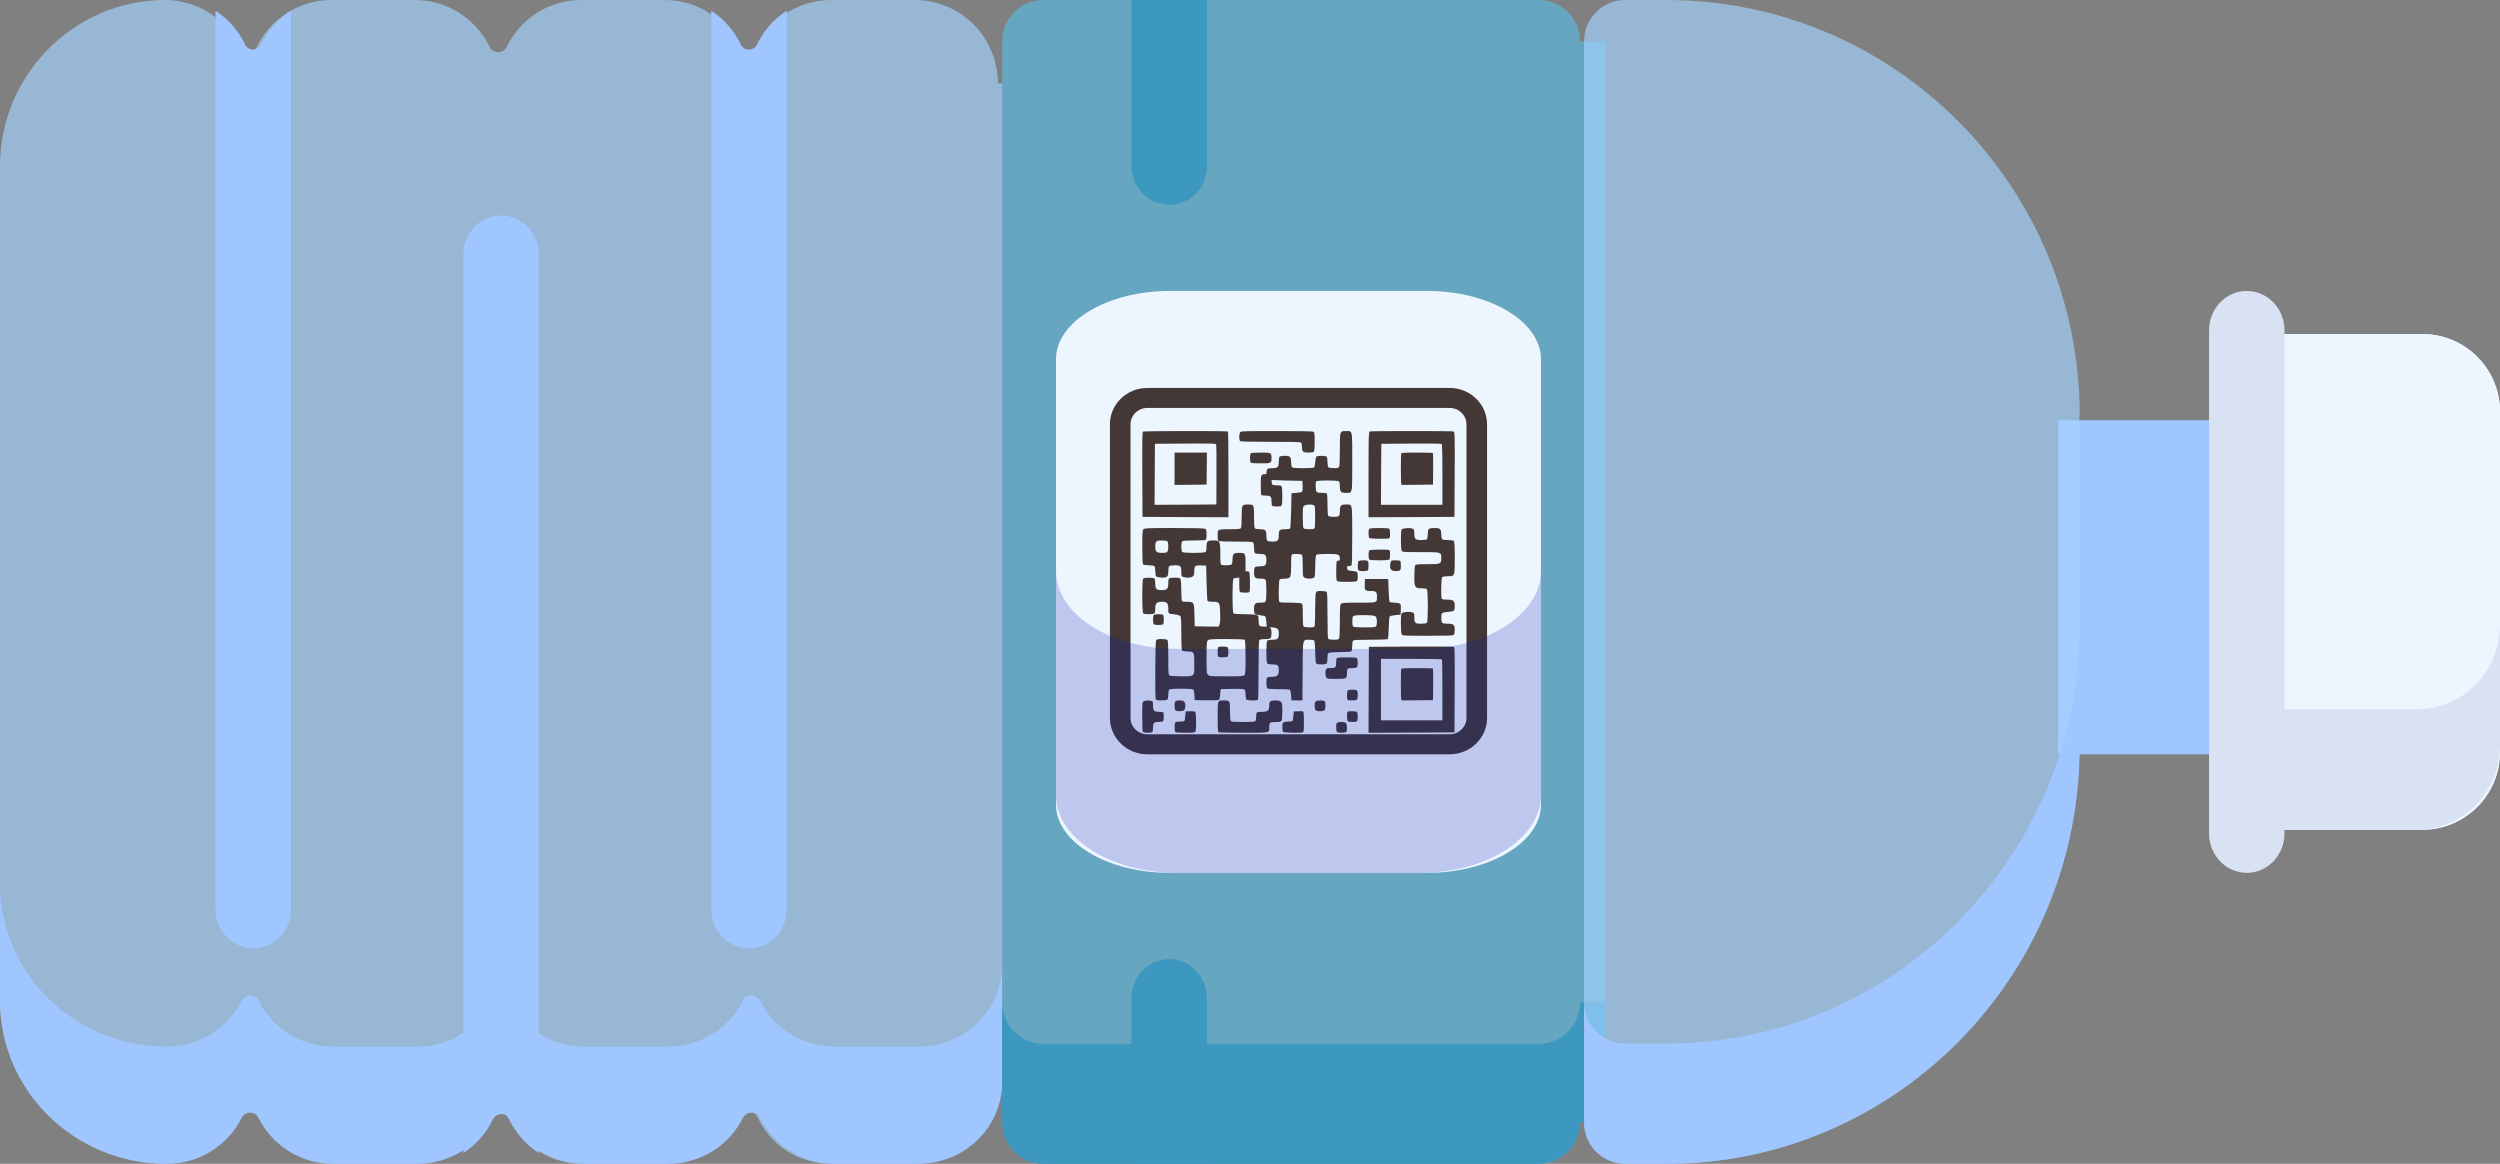 <svg width="232" height="108" viewBox="0 0 232 108" fill="none" xmlns="http://www.w3.org/2000/svg">
<rect x="0" y="0" width="232" height="108" fill="#808080" stroke="none"/>
<path d="M77.148 108L84.876 108C89.125 108 92.605 104.564 92.605 100.27L95 100.27L95 7.73L92.605 7.73C92.605 3.481 89.17 -2.54903e-07 84.876 -4.42621e-07L77.148 -7.80514e-07C74.075 -9.14881e-07 71.453 1.763 70.188 4.385C70.052 4.656 69.736 4.837 69.42 4.837C69.103 4.837 68.787 4.656 68.651 4.385C67.386 1.808 64.764 -1.32193e-06 61.691 -1.4563e-06L53.963 -1.7942e-06C50.89 -1.92856e-06 48.268 1.763 47.003 4.385C46.867 4.656 46.551 4.837 46.234 4.837C45.918 4.837 45.602 4.656 45.466 4.385C44.201 1.808 41.58 -2.33561e-06 38.506 -2.46998e-06L30.778 -2.80788e-06C27.705 -2.94224e-06 25.083 1.763 23.818 4.385C23.682 4.656 23.366 4.837 23.049 4.837C22.733 4.837 22.417 4.656 22.281 4.385C21.016 1.808 18.394 -3.3493e-06 15.321 -3.48366e-06C6.915 -3.8512e-06 -3.0227e-07 6.917 -6.73687e-07 15.416L-4.04607e-06 92.584C-4.41947e-06 101.129 6.915 108 15.412 108C18.485 108 21.106 106.237 22.372 103.615C22.507 103.344 22.823 103.163 23.14 103.163C23.456 103.163 23.773 103.344 23.908 103.615C25.174 106.192 27.795 108 30.868 108L38.597 108C41.67 108 44.291 106.237 45.557 103.615C45.692 103.344 46.009 103.163 46.325 103.163C46.641 103.163 46.958 103.344 47.093 103.615C48.359 106.192 50.98 108 54.053 108L61.782 108C64.855 108 67.476 106.237 68.742 103.615C68.877 103.344 69.194 103.163 69.51 103.163C69.826 103.163 70.143 103.344 70.278 103.615C71.453 106.237 74.075 108 77.148 108Z" fill="#A2D2FF" fill-opacity="0.66"/>
<path d="M70.51 103.696C71.779 106.225 74.409 108 77.493 108L85.246 108C89.508 108 93 104.628 93 100.413L93 89.543C93 93.713 89.554 97.13 85.246 97.13L77.493 97.13C74.409 97.13 71.779 95.399 70.51 92.826C70.374 92.56 70.056 92.382 69.739 92.382C69.421 92.382 69.104 92.56 68.968 92.826C67.698 95.355 65.068 97.13 61.985 97.13L54.231 97.13C51.148 97.13 48.518 95.399 47.248 92.826C47.112 92.56 46.795 92.382 46.477 92.382C46.16 92.382 45.843 92.56 45.706 92.826C44.437 95.355 41.807 97.13 38.724 97.13L30.97 97.13C27.886 97.13 25.256 95.399 23.987 92.826C23.851 92.56 23.533 92.382 23.216 92.382C22.899 92.382 22.581 92.56 22.445 92.826C21.175 95.355 18.546 97.13 15.462 97.13C6.892 97.13 -3.64526e-07 90.341 0 82L-4.75048e-07 92.87C-8.41513e-07 101.256 6.938 108 15.462 108C18.546 108 21.175 106.27 22.445 103.696C22.581 103.43 22.899 103.253 23.216 103.253C23.533 103.253 23.851 103.43 23.987 103.696C25.256 106.225 27.886 108 30.97 108L38.724 108C41.807 108 44.437 106.27 45.706 103.696C45.843 103.43 46.16 103.253 46.477 103.253C46.795 103.253 47.112 103.43 47.248 103.696C48.518 106.225 51.148 108 54.231 108L61.985 108C65.068 108 67.698 106.27 68.968 103.696C69.104 103.43 69.421 103.253 69.739 103.253C70.056 103.208 70.374 103.386 70.51 103.696Z" fill="#A0C6FF"/>
<path d="M73 84.396L73 1C71.819 1.766 70.856 2.847 70.244 4.154C70.112 4.424 69.806 4.604 69.5 4.604C69.194 4.604 68.888 4.424 68.756 4.154C68.144 2.847 67.181 1.766 66 1L66 84.396C66 86.378 67.575 88 69.5 88C71.425 88 73 86.423 73 84.396Z" fill="#A0C6FF"/>
<path d="M47.244 103.846C47.856 105.153 48.819 106.234 50 107L50 23.604C50 21.622 48.425 20 46.5 20C44.575 20 43 21.622 43 23.604L43 107C44.181 106.234 45.144 105.153 45.756 103.846C45.888 103.576 46.194 103.396 46.5 103.396C46.806 103.351 47.112 103.531 47.244 103.846Z" fill="#A0C6FF"/>
<path d="M27 84.396L27 1C25.819 1.766 24.856 2.847 24.244 4.154C24.113 4.424 23.806 4.604 23.5 4.604C23.194 4.604 22.887 4.424 22.756 4.154C22.144 2.847 21.181 1.766 20 1L20 84.396C20 86.378 21.575 88 23.5 88C25.425 88 27 86.423 27 84.396Z" fill="#A0C6FF"/>
<path d="M93 104.157L93 3.843C93 1.718 94.707 -2.37378e-06 96.817 -2.2815e-06L142.803 -2.70953e-07C144.913 -1.78672e-07 146.62 1.718 146.62 3.843L149 3.843L149 104.157L146.62 104.157C146.62 106.282 144.913 108 142.803 108L96.817 108C94.707 108 93 106.282 93 104.157Z" fill="#67A6C1"/>
<path d="M146.62 104.136L149 104.136L149 93L146.62 93C146.62 95.136 144.913 96.864 142.803 96.864L96.817 96.864C94.707 96.864 93 95.136 93 93L93 104.136C93 106.273 94.707 108 96.817 108L142.758 108C144.869 108 146.62 106.273 146.62 104.136Z" fill="#3C98BF"/>
<path d="M209 77L209 31L224.813 31C228.766 31 232 34.234 232 38.188L232 69.812C232 73.766 228.766 77 224.813 77L209 77Z" fill="#EDF6FF"/>
<path d="M212 39L212 70L191 70L191 39L212 39Z" fill="#A0C6FF"/>
<path d="M193 38.562C193 17.269 175.84 -7.50264e-07 154.637 -1.67729e-06L150.818 -1.84424e-06C148.707 -1.93655e-06 147 1.718 147 3.843L147 104.157C147 106.282 148.707 108 150.818 108L154.637 108C175.795 108 192.955 90.731 192.955 69.438L192.955 38.562L193 38.562Z" fill="#A2D2FF" fill-opacity="0.66"/>
<path d="M209 77L209 31L224.813 31C228.766 31 232 34.234 232 38.188L232 69.812C232 73.766 228.766 77 224.813 77L209 77Z" fill="#EDF6FF"/>
<path d="M232 69.19L232 58C232 62.293 228.586 65.81 224.318 65.81L209 65.81L209 77L224.318 77C228.586 77 232 73.483 232 69.19Z" fill="#D8E2F3"/>
<path d="M205 77.351L205 30.649C205 28.642 206.575 27 208.5 27C210.425 27 212 28.642 212 30.649L212 77.351C212 79.358 210.425 81 208.5 81C206.575 81 205 79.358 205 77.351Z" fill="#D8E2F3"/>
<path d="M193 69.157L193 58C193 79.448 175.823 96.843 154.644 96.843L150.822 96.843C148.709 96.843 147 95.113 147 92.973L147 104.129C147 106.27 148.709 108 150.822 108L154.644 108C175.823 108 193 90.605 193 69.157Z" fill="#A0C6FF"/>
<path d="M98 74.675L98 33.325C98 29.846 102.751 27 108.557 27L132.443 27C138.249 27 143 29.846 143 33.325L143 74.675C143 78.154 138.249 81 132.443 81L108.557 81C102.751 81 98 78.154 98 74.675Z" fill="#EDF6FF"/>
<path fill-rule="evenodd" clip-rule="evenodd" d="M130.937 60.002C133.081 59.996 134.88 60.002 134.927 60.023C134.995 60.043 135.009 60.878 134.995 64.008L134.975 67.966L130.984 67.986L127 68L127.014 64.015L127.034 60.023L130.937 60.002ZM128.154 66.846L131.004 66.846L133.855 66.846L133.855 64.042C133.855 62.494 133.835 61.211 133.808 61.191C133.787 61.163 132.504 61.143 130.957 61.143L128.154 61.143L128.154 63.995L128.154 66.846ZM134.912 50.197C134.86 50.151 134.625 50.118 134.375 50.118C134.125 50.118 133.89 50.086 133.838 50.039C133.787 49.993 133.75 49.789 133.75 49.586C133.75 49.105 133.647 49 133.154 49C132.574 49 132.5 49.066 132.5 49.546C132.5 49.783 132.463 49.993 132.412 50.039C132.36 50.086 132.132 50.118 131.904 50.118C131.346 50.118 131.25 50.026 131.25 49.526C131.25 49.197 131.228 49.125 131.096 49.059C130.882 48.961 130.154 49.013 130.066 49.138C129.978 49.27 129.985 50.954 130.074 51.112C130.147 51.23 130.25 51.237 131.838 51.237L131.967 51.237C133.202 51.237 133.582 51.237 133.698 51.412C133.75 51.49 133.75 51.602 133.75 51.765L133.75 51.796C133.75 52.336 133.713 52.355 132.463 52.355C131.493 52.355 131.397 52.368 131.324 52.48C131.287 52.553 131.25 52.987 131.25 53.454C131.25 54.52 131.294 54.592 131.904 54.592C132.132 54.592 132.36 54.625 132.412 54.671C132.537 54.783 132.537 57.691 132.412 57.803C132.36 57.849 132.125 57.882 131.86 57.882C131.316 57.882 131.25 57.816 131.25 57.257C131.25 56.921 131.235 56.888 131.051 56.822C130.809 56.737 130.265 56.783 130.11 56.895C130.022 56.961 130 57.158 130 57.862C130 58.349 130.037 58.803 130.074 58.875C130.147 58.993 130.257 59 132.485 59C134.206 59 134.846 58.98 134.912 58.921C134.963 58.875 135 58.671 135 58.467C135 57.974 134.897 57.882 134.346 57.882C134.118 57.882 133.89 57.849 133.838 57.803C133.743 57.717 133.721 57.039 133.809 56.914C133.846 56.868 134.081 56.809 134.346 56.789C134.603 56.763 134.86 56.717 134.912 56.678C134.963 56.645 135 56.461 135 56.237C135 55.743 134.882 55.645 134.287 55.645C133.949 55.645 133.831 55.618 133.794 55.539C133.706 55.336 133.743 53.638 133.838 53.553C133.89 53.507 134.118 53.474 134.346 53.474L134.389 53.474C134.6 53.474 134.738 53.474 134.829 53.409C135 53.284 135 52.924 135 51.88L135 51.77C135 50.697 134.978 50.257 134.912 50.197ZM127.109 40.041C127.251 39.986 134.764 39.986 134.9 40.041C135.002 40.081 135.008 40.475 134.995 44.027L134.974 47.966L130.991 47.986L127 48L127 44.041C127 40.495 127.014 40.081 127.109 40.041ZM128.154 46.847L131.004 46.847L133.855 46.847L133.855 44.034C133.855 41.837 133.834 41.207 133.766 41.186C133.726 41.166 132.45 41.159 130.936 41.166L128.188 41.186L128.167 44.02L128.154 46.847ZM131.499 42C132.29 42 132.951 42.018 132.975 42.041C132.993 42.065 133.004 42.729 132.998 43.523L132.981 44.971L131.529 44.988L130.071 45L130.035 44.871C129.988 44.694 129.988 42.212 130.035 42.094C130.065 42.012 130.254 42 131.499 42ZM132.975 62.041C132.951 62.018 132.29 62 131.499 62C130.254 62 130.065 62.012 130.035 62.094C129.988 62.212 129.988 64.694 130.035 64.871L130.071 65L131.529 64.988L132.981 64.971L132.998 63.523C133.004 62.729 132.993 62.065 132.975 62.041ZM129.526 52C129.799 52 129.946 52.023 129.964 52.077C129.982 52.112 130 52.312 130 52.512C130.006 52.941 129.946 53 129.509 53C129.16 53 129 52.853 129 52.535C129 52.406 129.024 52.235 129.059 52.153C129.112 52.012 129.142 52 129.526 52ZM129.881 56C129.807 55.96 129.584 55.926 129.375 55.926C129.152 55.926 128.983 55.892 128.95 55.845C128.923 55.798 128.882 55.305 128.862 54.745L128.828 53.733L127.748 53.733L126.668 53.733L126.648 54.192C126.621 54.792 126.668 54.846 127.215 54.846C127.708 54.846 127.782 54.921 127.782 55.386L127.782 55.441C127.783 55.596 127.783 55.702 127.734 55.773C127.629 55.927 127.301 55.926 126.271 55.926L126.094 55.926C124.785 55.926 124.535 55.939 124.448 56.034C124.353 56.122 124.34 56.364 124.34 57.619C124.34 58.517 124.313 59.157 124.272 59.239C124.211 59.346 124.124 59.367 123.779 59.367C123.536 59.367 123.32 59.333 123.273 59.286C123.212 59.225 123.192 58.651 123.192 57.107C123.192 55.562 123.172 54.988 123.111 54.928C123.064 54.88 122.848 54.846 122.605 54.846C122.207 54.846 122.173 54.86 122.112 55.022C122.072 55.116 122.045 55.825 122.045 56.601C122.045 57.376 122.024 58.051 122.004 58.112C121.97 58.193 121.862 58.22 121.511 58.22C121.248 58.22 121.026 58.186 120.978 58.139C120.924 58.085 120.897 57.748 120.897 57.059C120.897 56.149 120.884 56.061 120.769 55.993C120.695 55.96 120.216 55.926 119.696 55.926C118.899 55.926 118.744 55.912 118.71 55.818C118.629 55.609 118.663 53.868 118.751 53.781C118.798 53.733 118.994 53.7 119.19 53.7C119.777 53.7 119.817 53.625 119.817 52.458C119.817 51.635 119.831 51.48 119.925 51.446C120.114 51.372 120.735 51.406 120.816 51.487C120.87 51.541 120.897 51.871 120.897 52.526C120.897 53.443 120.904 53.497 121.046 53.592C121.215 53.713 121.613 53.733 121.862 53.639C122.031 53.572 122.031 53.565 122.051 52.555L122.051 52.553C122.072 51.743 122.099 51.52 122.18 51.473C122.234 51.44 122.699 51.406 123.206 51.406C124.286 51.406 124.34 51.433 124.34 51.952L124.34 52.006C124.207 52.017 124.1 52.041 124.071 52.071C124.024 52.118 124 52.412 124 53.012C124 53.806 124.012 53.882 124.112 53.941C124.176 53.971 124.576 54 125 54C125.424 54 125.824 53.971 125.888 53.941C125.982 53.888 126 53.812 126 53.506C126 53.276 125.971 53.112 125.929 53.071C125.888 53.041 125.688 53 125.482 52.988C125.247 52.971 125.088 52.929 125.053 52.877C125.028 52.837 125.007 52.699 125.002 52.551C125.201 52.543 125.365 52.512 125.406 52.472C125.467 52.411 125.487 51.703 125.487 49.712L125.487 49.254C125.488 47.433 125.489 46.969 125.288 46.853C125.219 46.814 125.127 46.815 125.004 46.817C124.975 46.818 124.945 46.818 124.913 46.818C124.434 46.818 124.34 46.919 124.34 47.419C124.34 47.628 124.306 47.837 124.259 47.884C124.211 47.931 123.995 47.965 123.766 47.965C123.536 47.965 123.32 47.931 123.273 47.884C123.219 47.83 123.192 47.506 123.192 46.879C123.192 46.366 123.172 45.907 123.152 45.847C123.118 45.766 123.01 45.739 122.686 45.739C122.389 45.739 122.24 45.705 122.18 45.631C122.085 45.523 122.058 44.808 122.139 44.673C122.207 44.558 124.144 44.558 124.259 44.673C124.306 44.72 124.34 44.929 124.34 45.138C124.34 45.638 124.434 45.739 124.9 45.739C124.937 45.738 124.973 45.739 125.006 45.739C125.131 45.74 125.223 45.741 125.292 45.701C125.489 45.585 125.489 45.132 125.487 43.377C125.487 43.213 125.487 43.038 125.487 42.851C125.487 42.641 125.487 42.445 125.487 42.265C125.489 40.586 125.49 40.145 125.299 40.035C125.232 39.996 125.14 39.998 125.015 40.002C124.975 40.003 124.933 40.004 124.886 40.004L124.873 40.004C124.702 40.004 124.585 40.004 124.506 40.059C124.339 40.173 124.34 40.53 124.34 41.637L124.34 41.697C124.34 42.595 124.313 43.236 124.272 43.317C124.211 43.425 124.124 43.445 123.779 43.445C123.536 43.445 123.32 43.411 123.273 43.364C123.226 43.317 123.192 43.101 123.192 42.871C123.192 42.642 123.158 42.426 123.111 42.379C123.017 42.285 122.328 42.271 122.186 42.359C122.126 42.399 122.078 42.581 122.058 42.851C122.045 43.087 121.997 43.317 121.964 43.364C121.869 43.479 120.013 43.479 119.898 43.364C119.851 43.317 119.817 43.108 119.817 42.898C119.817 42.392 119.723 42.298 119.217 42.298C119.007 42.298 118.798 42.332 118.751 42.379C118.704 42.426 118.67 42.635 118.67 42.844C118.67 43.35 118.575 43.445 118.069 43.445C117.86 43.445 117.651 43.479 117.603 43.526C117.552 43.578 117.525 43.787 117.523 44L117.512 44C117.012 44 117 44.024 117 44.98C117 45.432 117.018 45.842 117.035 45.895C117.065 45.966 117.159 45.99 117.442 45.99C117.919 45.99 118.001 46.073 118.001 46.566C118.001 46.988 118.019 47 118.531 47C118.814 47 118.89 46.976 118.943 46.887C119.02 46.739 119.02 45.283 118.937 45.147C118.89 45.063 118.796 45.04 118.513 45.04C118.301 45.04 118.113 45.01 118.072 44.968C118.031 44.927 118.001 44.748 118.001 44.564L118.001 44.543C118.312 44.562 118.775 44.58 119.277 44.592L120.864 44.626L120.884 45.091C120.897 45.368 120.87 45.59 120.83 45.631C120.789 45.671 120.553 45.718 120.303 45.739L119.851 45.772L119.817 47.358C119.797 48.228 119.757 48.984 119.73 49.031C119.696 49.078 119.527 49.112 119.304 49.112C118.744 49.112 118.67 49.173 118.67 49.652C118.67 50.164 118.582 50.259 118.069 50.259C117.86 50.259 117.651 50.225 117.603 50.178C117.556 50.131 117.522 49.922 117.522 49.712C117.522 49.206 117.428 49.112 116.922 49.112C116.713 49.112 116.503 49.078 116.456 49.031C116.402 48.977 116.375 48.64 116.375 47.952C116.375 47.264 116.375 46.993 116.243 46.887C116.158 46.818 116.017 46.818 115.785 46.818L115.774 46.818C115.248 46.818 115.228 46.865 115.228 47.992C115.228 48.646 115.201 48.977 115.147 49.031C115.093 49.085 114.782 49.112 114.188 49.112L114.07 49.112C113.405 49.111 113.153 49.111 113.057 49.234C112.999 49.308 113 49.428 113 49.622L113 49.685C113 50.07 113.02 50.185 113.108 50.218C113.169 50.239 113.891 50.259 114.715 50.259C115.788 50.259 116.233 50.279 116.294 50.34C116.341 50.387 116.375 50.603 116.375 50.832C116.375 51.062 116.409 51.278 116.456 51.325C116.503 51.372 116.713 51.406 116.922 51.406C117.421 51.406 117.522 51.5 117.522 51.979C117.522 52.458 117.421 52.553 116.922 52.553C116.713 52.553 116.503 52.586 116.456 52.634C116.409 52.681 116.375 52.89 116.375 53.099C116.375 53.612 116.47 53.7 116.983 53.7C117.306 53.7 117.394 53.727 117.455 53.828C117.543 54.003 117.543 55.622 117.455 55.798C117.394 55.899 117.306 55.926 116.983 55.926C116.463 55.926 116.375 56.014 116.375 56.526C116.375 56.763 116.409 56.951 116.463 56.985C116.503 57.026 116.726 57.073 116.942 57.093C117.158 57.113 117.374 57.167 117.414 57.208C117.455 57.248 117.502 57.484 117.522 57.734L117.554 58.159C117.499 58.155 117.437 58.153 117.368 58.153C117.148 58.153 116.928 58.119 116.878 58.071C116.829 58.024 116.793 57.807 116.793 57.563C116.793 57.163 116.779 57.129 116.609 57.068C116.509 57.027 116.005 57 115.487 57C114.856 57 114.522 56.973 114.465 56.919C114.345 56.803 114.345 53.786 114.472 53.691C114.515 53.658 114.756 53.61 115.005 53.597L115.005 53.597C115.002 53.712 115 53.846 115 54C115 54.582 115.023 54.879 115.07 54.927C115.111 54.97 115.304 55 115.533 55C115.837 55 115.931 54.976 115.96 54.903C116.03 54.715 116.001 53.151 115.925 53.073C115.884 53.031 115.737 53.007 115.574 53.001C115.582 52.829 115.587 52.624 115.587 52.41C115.587 51.756 115.587 51.489 115.456 51.38C115.365 51.305 115.213 51.305 114.955 51.305C114.48 51.305 114.38 51.414 114.38 51.908C114.38 52.119 114.345 52.329 114.295 52.376C114.21 52.458 113.557 52.492 113.358 52.417C113.259 52.383 113.245 52.227 113.245 51.414C113.245 50.2 113.216 50.153 112.57 50.153C112.031 50.153 111.967 50.22 111.967 50.776C111.967 50.98 111.932 51.176 111.882 51.224C111.761 51.339 109.831 51.339 109.71 51.224C109.597 51.115 109.597 50.342 109.71 50.234C109.767 50.18 110.108 50.153 110.768 50.153C111.307 50.153 111.79 50.132 111.854 50.112C111.939 50.078 111.967 49.969 111.967 49.603C111.967 49.217 111.946 49.129 111.832 49.068C111.74 49.027 110.711 49 108.958 49C106.573 49 106.211 49.014 106.119 49.108C106.02 49.197 106.005 49.441 106.005 50.756C106.005 51.861 106.027 52.315 106.09 52.376C106.14 52.424 106.367 52.458 106.609 52.458C106.85 52.458 107.077 52.492 107.127 52.539C107.176 52.586 107.212 52.79 107.212 53C107.212 53.203 107.24 53.414 107.276 53.468C107.318 53.529 107.503 53.576 107.758 53.597C108.312 53.63 108.418 53.542 108.418 53.007C108.418 52.797 108.454 52.586 108.504 52.539C108.553 52.492 108.78 52.458 109.036 52.458C109.561 52.458 109.625 52.525 109.625 53.102C109.625 53.441 109.639 53.481 109.809 53.542C110.079 53.644 110.498 53.624 110.675 53.502C110.803 53.414 110.832 53.332 110.832 53.007C110.832 52.505 110.902 52.444 111.484 52.471L111.932 52.492L111.967 54.085C111.988 54.959 112.031 55.719 112.059 55.766C112.095 55.814 112.279 55.847 112.528 55.847C113.181 55.847 113.202 55.888 113.23 56.898C113.252 57.468 113.23 57.827 113.174 57.956L113.081 58.153L111.974 58.139L110.867 58.119L110.846 57.102C110.824 55.875 110.81 55.847 110.157 55.847C109.817 55.847 109.703 55.82 109.668 55.739C109.646 55.678 109.625 55.237 109.625 54.756C109.625 54.268 109.589 53.814 109.554 53.739C109.49 53.637 109.398 53.61 109.057 53.61C108.44 53.61 108.418 53.624 108.418 54.119C108.418 54.648 108.312 54.763 107.794 54.763C107.311 54.763 107.212 54.661 107.212 54.159C107.212 53.949 107.176 53.739 107.127 53.691C107.013 53.583 106.204 53.583 106.09 53.691C105.97 53.807 105.97 56.803 106.09 56.919C106.204 57.027 107.013 57.027 107.127 56.919C107.176 56.871 107.212 56.668 107.212 56.458C107.212 55.969 107.333 55.847 107.829 55.847C108.312 55.847 108.418 55.969 108.418 56.512L108.418 56.575C108.418 56.739 108.417 56.832 108.462 56.89C108.523 56.968 108.665 56.983 108.996 57.017L109.093 57.027C109.306 57.054 109.483 57.115 109.54 57.183C109.604 57.264 109.625 57.705 109.625 58.797C109.625 59.875 109.646 60.315 109.71 60.376C109.76 60.424 109.98 60.458 110.2 60.458C110.81 60.458 110.832 60.492 110.832 61.603L110.832 61.754L110.832 61.754C110.833 62.254 110.833 62.506 110.707 62.634C110.578 62.764 110.316 62.764 109.786 62.763L109.632 62.763C109.114 62.763 108.631 62.729 108.553 62.695C108.426 62.627 108.418 62.532 108.418 61.047C108.418 59.908 108.397 59.447 108.333 59.386C108.284 59.339 108.056 59.305 107.801 59.305C107.439 59.305 107.347 59.325 107.283 59.434C107.205 59.576 107.176 64.702 107.254 64.891C107.29 64.973 107.403 65 107.773 65C108.049 65 108.284 64.966 108.333 64.919C108.383 64.871 108.418 64.668 108.418 64.458C108.418 64.248 108.454 64.044 108.504 63.997C108.631 63.875 110.647 63.881 110.746 64.003C110.789 64.051 110.832 64.288 110.846 64.525L110.867 64.966L111.96 64.986C112.62 64.993 113.081 64.98 113.124 64.939C113.167 64.898 113.216 64.661 113.238 64.41L113.28 63.949L114.338 63.929C115.054 63.915 115.423 63.936 115.487 63.99C115.551 64.037 115.587 64.207 115.587 64.451C115.587 64.661 115.622 64.871 115.672 64.919C115.722 64.966 115.956 65 116.233 65C116.602 65 116.715 64.973 116.751 64.891C116.772 64.831 116.793 63.59 116.793 62.125C116.793 60.146 116.815 59.447 116.878 59.386C116.928 59.339 117.155 59.305 117.411 59.305C117.773 59.305 117.865 59.285 117.929 59.176C118.042 58.966 118.014 58.383 117.886 58.261C117.865 58.238 117.834 58.219 117.794 58.204L118.002 58.22C118.575 58.26 118.67 58.341 118.67 58.8C118.67 59.272 118.569 59.367 118.069 59.367C117.86 59.367 117.651 59.4 117.603 59.448C117.489 59.562 117.489 61.465 117.603 61.58C117.651 61.627 117.867 61.66 118.11 61.66C118.602 61.66 118.67 61.735 118.67 62.227C118.67 62.652 118.508 62.807 118.069 62.807C117.543 62.807 117.522 62.828 117.522 63.34C117.522 63.603 117.556 63.826 117.603 63.873C117.657 63.927 117.995 63.954 118.677 63.954C119.399 63.954 119.689 63.974 119.73 64.042C119.757 64.082 119.797 64.319 119.817 64.561L119.851 65L120.357 65L120.864 65L120.884 62.308L120.887 61.799C120.897 59.995 120.9 59.525 121.106 59.405C121.179 59.362 121.278 59.364 121.411 59.366C121.44 59.366 121.472 59.367 121.505 59.367C121.734 59.367 121.923 59.4 121.964 59.454C121.997 59.495 122.045 59.987 122.058 60.534C122.072 61.33 122.099 61.546 122.18 61.593C122.328 61.688 123.017 61.674 123.111 61.58C123.158 61.532 123.192 61.316 123.192 61.074C123.192 60.73 123.212 60.642 123.32 60.581C123.395 60.547 123.874 60.514 124.387 60.514C125.028 60.514 125.352 60.487 125.406 60.433C125.453 60.385 125.487 60.169 125.487 59.94C125.487 59.711 125.521 59.495 125.568 59.448C125.629 59.387 126.081 59.367 127.174 59.367C128.011 59.367 128.727 59.34 128.774 59.313C128.828 59.279 128.862 58.935 128.875 58.274C128.889 57.613 128.923 57.255 128.977 57.201C129.024 57.154 129.267 57.1 129.517 57.08L129.975 57.039L129.996 56.553C130.009 56.128 129.996 56.061 129.881 56ZM127.714 58.092C127.647 58.206 127.559 58.22 126.641 58.22C125.858 58.22 125.622 58.2 125.561 58.125C125.514 58.065 125.487 57.862 125.5 57.606C125.513 57.35 125.518 57.248 125.571 57.194C125.606 57.159 125.663 57.144 125.757 57.12C125.885 57.086 126.351 57.073 126.796 57.086C127.485 57.113 127.606 57.134 127.687 57.242C127.795 57.39 127.809 57.903 127.714 58.092ZM122.004 49.004C121.97 49.085 121.862 49.112 121.511 49.112C121.248 49.112 121.026 49.078 120.978 49.031C120.924 48.977 120.897 48.646 120.897 47.992C120.897 47.075 120.904 47.02 121.046 46.926C121.215 46.805 121.721 46.784 121.916 46.886C122.031 46.953 122.045 47.041 122.045 47.931C122.045 48.464 122.024 48.943 122.004 49.004ZM127.115 49.06C127.285 48.972 128.836 48.984 128.927 49.072C128.97 49.113 129 49.306 129 49.534C129 49.837 128.976 49.931 128.903 49.96C128.715 50.03 127.152 50.001 127.073 49.925C127.03 49.884 127 49.697 127 49.487C127 49.189 127.018 49.113 127.115 49.06ZM128.903 51.04C128.715 50.97 127.152 50.999 127.073 51.075C127.03 51.115 127 51.302 127 51.5C127 51.698 127.03 51.885 127.073 51.926C127.176 52.025 128.824 52.025 128.927 51.926C128.97 51.885 129 51.693 129 51.465C129 51.162 128.976 51.069 128.903 51.04ZM126.52 52C126.807 52 126.903 52.024 126.957 52.107C127.023 52.215 127.011 52.864 126.939 52.93C126.861 53.008 126.257 53.025 126.126 52.96C126.018 52.9 126 52.835 126 52.519C126 52.304 126.03 52.113 126.072 52.072C126.114 52.03 126.305 52 126.52 52ZM124.996 61C125.586 61 125.882 61.023 125.929 61.071C125.97 61.112 126 61.3 126 61.512C126 61.947 125.941 62 125.456 62C125.279 62 125.108 62.029 125.066 62.071C125.025 62.112 124.996 62.294 124.996 62.477C124.996 62.982 124.966 63 123.997 63C123.341 63 123.164 62.982 123.105 62.912C123.004 62.788 122.963 62.353 123.04 62.165C123.099 62.012 123.128 62 123.43 62C123.932 62 123.991 61.947 123.991 61.512C123.991 61.3 124.021 61.112 124.062 61.071C124.109 61.023 124.405 61 124.996 61ZM125.929 64.075C125.835 63.975 125.165 63.975 125.071 64.075C125.001 64.15 124.971 64.725 125.036 64.9C125.065 64.975 125.159 65 125.465 65C125.694 65 125.888 64.969 125.929 64.925C126.024 64.825 126.024 64.175 125.929 64.075ZM125.465 66C125.694 66 125.888 66.031 125.929 66.075C126.024 66.175 126.024 66.825 125.929 66.925C125.888 66.969 125.7 67 125.5 67C125.3 67 125.112 66.969 125.071 66.925C125.001 66.85 124.971 66.275 125.036 66.1C125.065 66.025 125.159 66 125.465 66ZM124.906 67.094C124.8 66.988 124.294 66.965 124.112 67.059C124.018 67.112 124 67.188 124 67.488C124 67.7 124.029 67.888 124.071 67.929C124.112 67.971 124.3 68 124.5 68C124.7 68 124.888 67.971 124.929 67.929C125.035 67.824 125.018 67.206 124.906 67.094ZM122.115 65.077C122.255 64.988 122.715 64.971 122.885 65.054C122.982 65.104 123 65.177 123 65.483C123 65.917 122.927 65.994 122.509 66C122.091 66 122 65.911 122 65.499C122 65.227 122.024 65.143 122.115 65.077ZM121.868 40.059C121.778 40.023 120.586 40 118.472 40C115.603 40 115.208 40.012 115.111 40.094C114.979 40.206 114.958 40.824 115.083 40.929C115.146 40.982 115.866 41 117.911 41C119.955 41 120.676 41.018 120.739 41.071C120.787 41.112 120.822 41.294 120.822 41.477C120.822 41.918 120.919 42 121.439 42C121.653 42 121.868 41.971 121.917 41.929C121.972 41.882 122 41.588 122 40.988C122 40.194 121.986 40.118 121.868 40.059ZM120.448 66.006C120.661 65.994 120.873 66 120.915 66.018C120.982 66.043 121 66.255 121 66.989C121 67.783 120.988 67.928 120.903 67.959C120.715 68.031 119.152 68.001 119.073 67.922C119.03 67.88 119 67.686 119 67.468C119 67.019 119.061 66.964 119.57 66.964C119.77 66.964 119.921 66.934 119.952 66.891C119.976 66.849 120.012 66.637 120.03 66.419L120.061 66.025L120.448 66.006ZM118.386 65C118.621 65 118.757 65.036 118.857 65.118C118.986 65.224 119 65.312 119 66.006C119 66.429 118.964 66.823 118.929 66.888C118.864 66.982 118.771 67 118.407 67C118.15 67 117.921 67.029 117.871 67.07C117.821 67.111 117.786 67.282 117.786 67.458C117.786 67.494 117.786 67.528 117.787 67.559C117.789 67.681 117.791 67.77 117.752 67.834C117.65 68.002 117.271 68.001 115.896 68L115.894 68C115.75 67.999 115.595 67.999 115.429 67.999C114.222 67.999 113.179 67.982 113.114 67.964C113.014 67.935 113 67.752 113 66.523L113 66.364C113 65.465 112.999 65.158 113.145 65.053C113.221 64.999 113.335 64.999 113.51 65L113.572 65C114.136 65 114.143 65.006 114.143 65.988C114.143 66.588 114.172 66.882 114.229 66.929C114.286 66.976 114.643 67 115.357 67C116.071 67 116.429 66.976 116.486 66.929C116.536 66.888 116.571 66.723 116.571 66.553C116.571 66.082 116.593 66.059 117.079 66.059C117.657 66.059 117.786 65.947 117.786 65.471C117.786 65.065 117.864 65 118.386 65ZM117.906 42.094C117.829 42.018 117.659 42 116.976 42C116.406 42 116.118 42.023 116.071 42.071C115.976 42.165 115.976 42.835 116.071 42.929C116.118 42.977 116.406 43 116.976 43C117.965 43 118 42.982 118 42.5C118 42.294 117.971 42.153 117.906 42.094ZM113.805 62.763C115.125 62.763 115.381 62.749 115.473 62.654C115.573 62.566 115.587 62.322 115.587 61.007C115.587 59.902 115.565 59.447 115.502 59.386C115.438 59.325 114.962 59.305 113.812 59.305C112.343 59.305 112.194 59.319 112.088 59.427C111.981 59.536 111.967 59.752 111.967 61.02C111.967 62.403 111.974 62.498 112.109 62.627C112.244 62.756 112.343 62.763 113.805 62.763ZM107.851 51.305C108.191 51.305 108.284 51.278 108.347 51.176C108.447 50.993 108.44 50.336 108.333 50.234C108.284 50.186 108.056 50.153 107.801 50.153C107.283 50.153 107.212 50.22 107.212 50.756C107.212 51.21 107.325 51.305 107.851 51.305ZM113.925 60.071C113.85 60.001 113.275 59.971 113.1 60.036C113.019 60.065 113 60.165 113 60.5C113 60.835 113.019 60.935 113.1 60.964C113.275 61.029 113.85 60.999 113.925 60.929C113.969 60.888 114 60.7 114 60.5C114 60.3 113.969 60.112 113.925 60.071ZM113.952 40.045C113.891 39.977 106.181 39.991 106.073 40.052C106.005 40.099 105.991 40.94 106.005 44.04L106.025 47.966L110.016 47.986L114 48L114 44.046C114 41.87 113.98 40.066 113.952 40.045ZM110.009 46.834L107.145 46.847L107.159 44.019L107.179 41.184L110.009 41.164C112.656 41.151 112.839 41.157 112.867 41.266C112.887 41.334 112.894 42.609 112.887 44.101L112.88 46.813L110.009 46.834ZM109 42L110.5 42L112 42L111.988 43.488L111.97 44.971L110.488 44.988L109 45L109 43.5L109 42ZM110.915 66.058C110.862 66.015 110.674 65.991 110.427 66.003L110.028 66.021L109.998 66.417C109.981 66.636 109.946 66.849 109.922 66.892C109.893 66.935 109.734 66.965 109.505 66.965C109.3 66.965 109.112 66.996 109.07 67.038C108.977 67.135 108.977 67.829 109.07 67.927C109.117 67.976 109.411 68 110.01 68C110.803 68 110.88 67.988 110.938 67.884C111.032 67.696 111.015 66.143 110.915 66.058ZM109.494 65C109.688 65 109.8 65.033 109.882 65.111C109.971 65.194 110 65.294 110 65.5C110 65.867 109.865 66 109.494 66C109.053 66 109 65.944 109 65.5C109 65.056 109.053 65 109.494 65ZM107.944 57.091C107.902 57.024 107.784 57 107.5 57C107.216 57 107.098 57.024 107.056 57.091C106.974 57.224 106.986 57.842 107.068 57.927C107.11 57.97 107.299 58 107.5 58C107.701 58 107.89 57.97 107.932 57.927C108.014 57.842 108.026 57.224 107.944 57.091ZM107.597 66.057C107.815 66.057 107.944 66.087 107.962 66.134C108.027 66.281 108.003 66.858 107.933 66.929C107.891 66.97 107.709 66.999 107.526 66.999C107.084 66.999 107.002 67.082 107.002 67.523C107.002 67.706 106.972 67.888 106.931 67.929C106.89 67.971 106.701 68 106.501 68C106.3 68 106.112 67.971 106.071 67.929C106.018 67.876 106 67.482 106 66.522C106 65.204 106 65.18 106.13 65.092C106.277 64.986 106.719 64.968 106.89 65.056C106.984 65.109 107.002 65.186 107.002 65.498C107.002 65.963 107.102 66.057 107.597 66.057Z" fill="#433836"/>
<path fill-rule="evenodd" clip-rule="evenodd" d="M138 39.377L138 66.623C138 68.488 136.443 70 134.523 70L106.477 70C104.557 70 103 68.488 103 66.623L103 39.377C103 37.512 104.557 36 106.477 36L134.523 36C136.443 36 138 37.512 138 39.377ZM136.088 39.377C136.088 38.538 135.387 37.858 134.523 37.858L106.477 37.858C105.613 37.858 104.912 38.538 104.912 39.377L104.912 66.623C104.912 67.462 105.613 68.142 106.477 68.142L134.523 68.142C135.387 68.142 136.088 67.462 136.088 66.623L136.088 39.377Z" fill="#433836"/>
<path d="M143 73.788L143 53C143 56.988 137.985 60.212 131.783 60.212L109.217 60.212C103.015 60.212 98 56.988 98 53L98 73.788C98 77.776 103.015 81 109.217 81L131.783 81C137.985 81 143 77.776 143 73.788Z" fill="#0A1BB3" fill-opacity="0.21"/>
<path d="M112 15.389L112 0L105 -3.06049e-07L105 15.389C105 17.375 106.575 19 108.5 19C110.469 19 112 17.42 112 15.389Z" fill="#3C98BF"/>
<path d="M105 108L112 108L112 92.611C112 90.625 110.425 89 108.5 89C106.575 89 105 90.625 105 92.611L105 108Z" fill="#3C98BF"/>
</svg>
